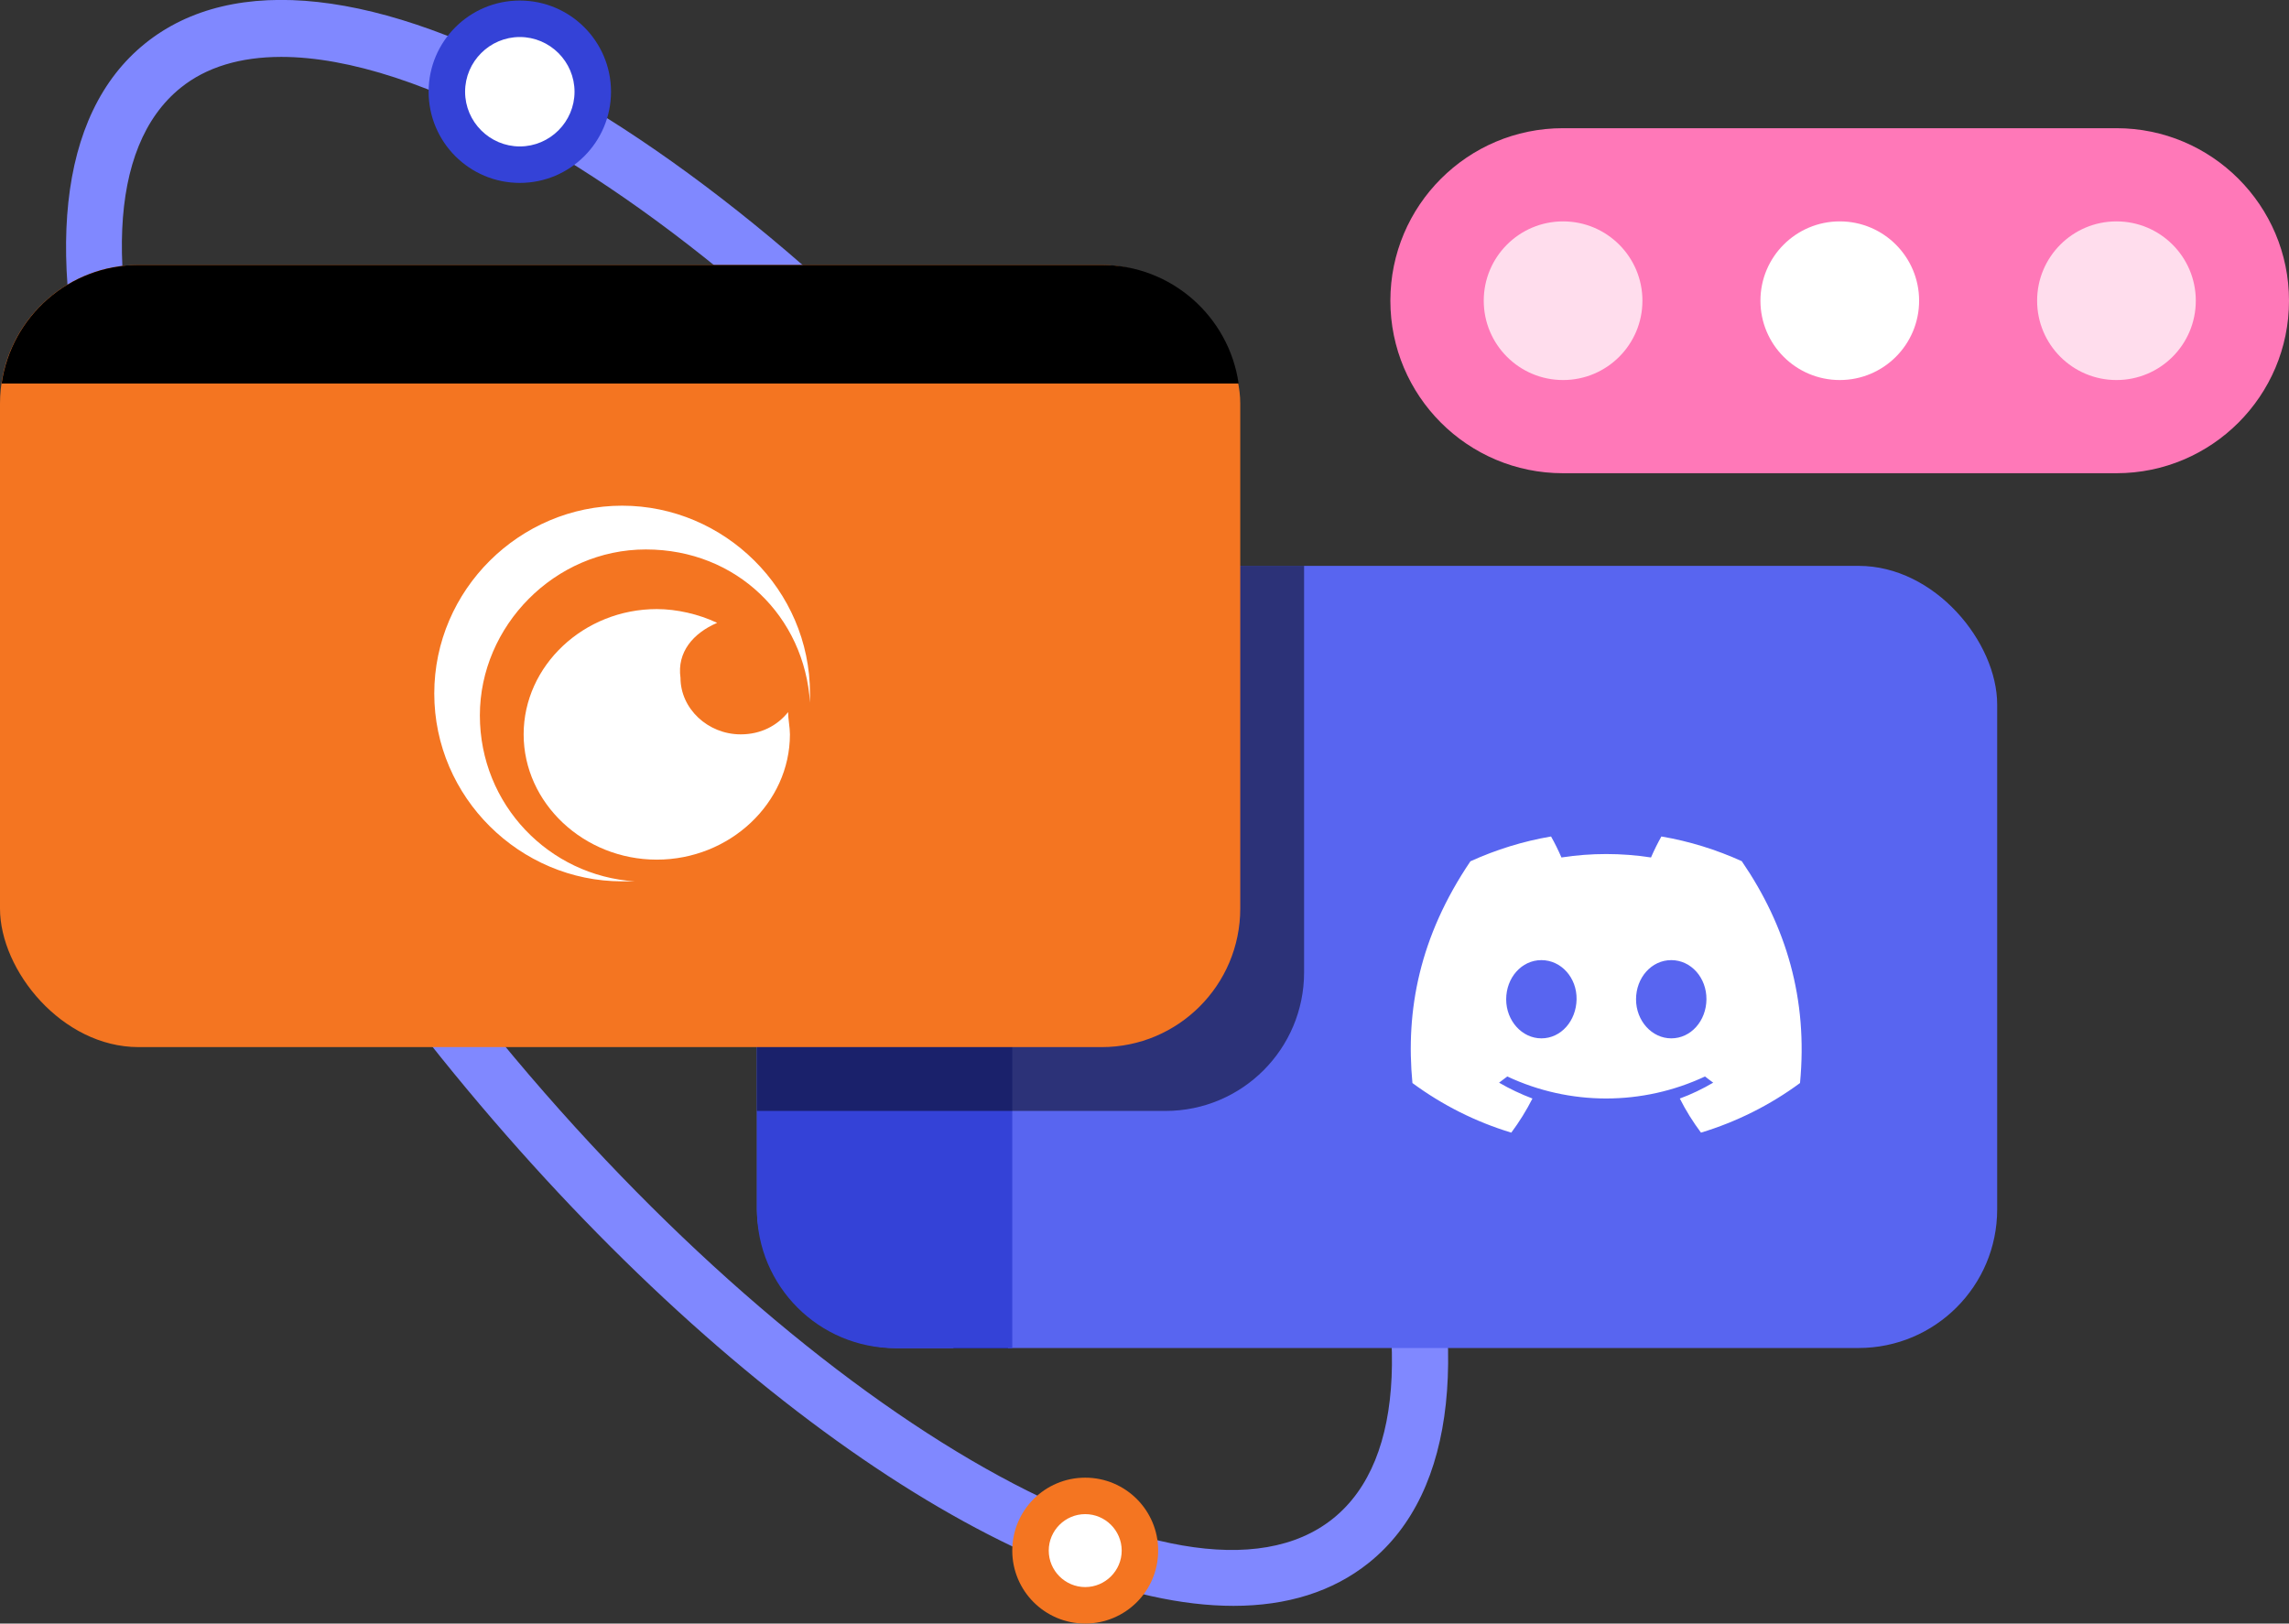 <?xml version="1.0" encoding="UTF-8"?><svg id="art" xmlns="http://www.w3.org/2000/svg" viewBox="0 0 125.5 89.03"><rect x="0" y="0" width="125.5" height="89.03" fill="#333333" stroke="none"/><defs><style>.cls-1{fill:none;stroke:#000;stroke-miterlimit:10;stroke-width:3px;}.cls-2{fill:#f47521;}.cls-3,.cls-4{fill:#fff;}.cls-5{fill:#ff78b8;}.cls-6{fill:#8088ff;}.cls-7{fill:#5865f0;}.cls-8{fill:#3442d7;}.cls-4{opacity:.75;}.cls-4,.cls-9{isolation:isolate;}.cls-9{opacity:.5;}</style></defs><g><path class="cls-5" d="M85.69,7.03h30.35c5.22,0,9.46,4.24,9.46,9.46h0c0,5.22-4.24,9.46-9.46,9.46h-30.35c-5.22,0-9.46-4.24-9.46-9.46h0c0-5.22,4.24-9.46,9.46-9.46Z"/><circle class="cls-4" cx="85.7" cy="16.49" r="4.35"/><circle class="cls-3" cx="100.87" cy="16.49" r="4.35"/><circle class="cls-4" cx="116.04" cy="16.49" r="4.35"/></g><path class="cls-6" d="M67.63,88.06c-11.3,0-28.49-11.5-43.45-30.07C5.37,34.63-1.76,10.2,7.96,2.38,12.79-1.51,20.85-.62,30.64,4.9c9.36,5.28,19.38,14.22,28.2,25.18,18.81,23.36,25.94,47.79,16.22,55.61h0c-1.99,1.6-4.51,2.37-7.43,2.37ZM15.42,3.12c-2.24,0-4.11,.56-5.51,1.69-8.08,6.5-.43,29.96,16.69,51.23,17.12,21.26,38.41,33.73,46.49,27.23h0c8.08-6.5,.43-29.96-16.69-51.23-8.58-10.65-18.27-19.32-27.3-24.42-5.28-2.98-9.99-4.5-13.68-4.5Z"/><rect class="cls-7" x="41.5" y="31.03" width="68" height="42.89" rx="7.6" ry="7.6"/><line class="cls-1" x1="53.77" y1="73.93" x2="53.77" y2="31.37"/><path class="cls-8" d="M55.5,31.03h-6.4c-4.2,0-7.6,3.4-7.6,7.6v27.7c0,4.2,3.4,7.6,7.6,7.6h6.4V31.03Z"/><path class="cls-9" d="M49.1,31.03c-4.2,0-7.6,3.4-7.6,7.6v22.29h22.4c4.2,0,7.6-3.4,7.6-7.6V31.03h-22.4Z"/><rect class="cls-2" y="14.53" width="68" height="42.89" rx="7.6" ry="7.6"/><path class="cls-3" d="M95.51,47.23c-1.41-.64-2.89-1.1-4.42-1.36-.21,.37-.4,.76-.57,1.15-1.63-.25-3.28-.25-4.91,0-.17-.39-.36-.78-.57-1.15-1.53,.26-3.01,.72-4.42,1.36-2.8,4.14-3.56,8.18-3.18,12.16h0c1.64,1.21,3.47,2.13,5.42,2.72,.44-.59,.83-1.22,1.16-1.87-.63-.24-1.25-.53-1.83-.87,.15-.11,.3-.23,.45-.34,3.43,1.61,7.41,1.61,10.84,0,.15,.12,.3,.23,.45,.34-.58,.34-1.2,.64-1.83,.87,.33,.66,.72,1.28,1.16,1.87,1.95-.59,3.79-1.51,5.43-2.72h0c.44-4.61-.76-8.61-3.19-12.16h.01Zm-11,9.71c-1.06,0-1.93-.96-1.93-2.14s.84-2.15,1.93-2.15,1.95,.97,1.93,2.15-.85,2.14-1.93,2.14Zm7.12,0c-1.06,0-1.93-.96-1.93-2.14s.84-2.15,1.93-2.15,1.94,.97,1.93,2.15-.85,2.14-1.93,2.14Z"/><path d="M.09,21.03H67.91c-.53-3.67-3.69-6.5-7.51-6.5H7.6C3.78,14.53,.62,17.36,.09,21.03Z"/><g><circle class="cls-3" cx="28.5" cy="5.03" r="4"/><path class="cls-8" d="M28.5,10.03c-2.76,0-5-2.24-5-5S25.74,.03,28.5,.03s5,2.24,5,5-2.24,5-5,5Zm0-8c-1.65,0-3,1.35-3,3s1.35,3,3,3,3-1.35,3-3-1.35-3-3-3Z"/></g><g><circle class="cls-3" cx="59.5" cy="85.03" r="3"/><path class="cls-2" d="M59.5,89.03c-2.21,0-4-1.79-4-4s1.79-4,4-4,4,1.79,4,4-1.79,4-4,4Zm0-6c-1.1,0-2,.9-2,2s.9,2,2,2,2-.9,2-2-.9-2-2-2Z"/></g><g><path class="cls-3" d="M44.41,38.03c0-5.7-4.7-10.3-10.3-10.3s-10.3,4.6-10.3,10.3,4.7,10.3,10.3,10.3h.7c-4.7-.3-8.5-4.2-8.5-9.1s4.1-9.1,9.1-9.1,8.7,3.7,9,8.4c0-.1,0-.3,0-.5Z"/><path class="cls-3" d="M39.31,34.15c-1-.47-2.2-.75-3.3-.75-4,0-7.3,3.1-7.3,6.87s3.3,6.87,7.3,6.87,7.3-3.1,7.3-6.87c0-.38-.1-.85-.1-1.22-.6,.75-1.5,1.22-2.6,1.22-1.8,0-3.3-1.41-3.3-3.1-.2-1.41,.7-2.45,2-3.01Z"/></g></svg>